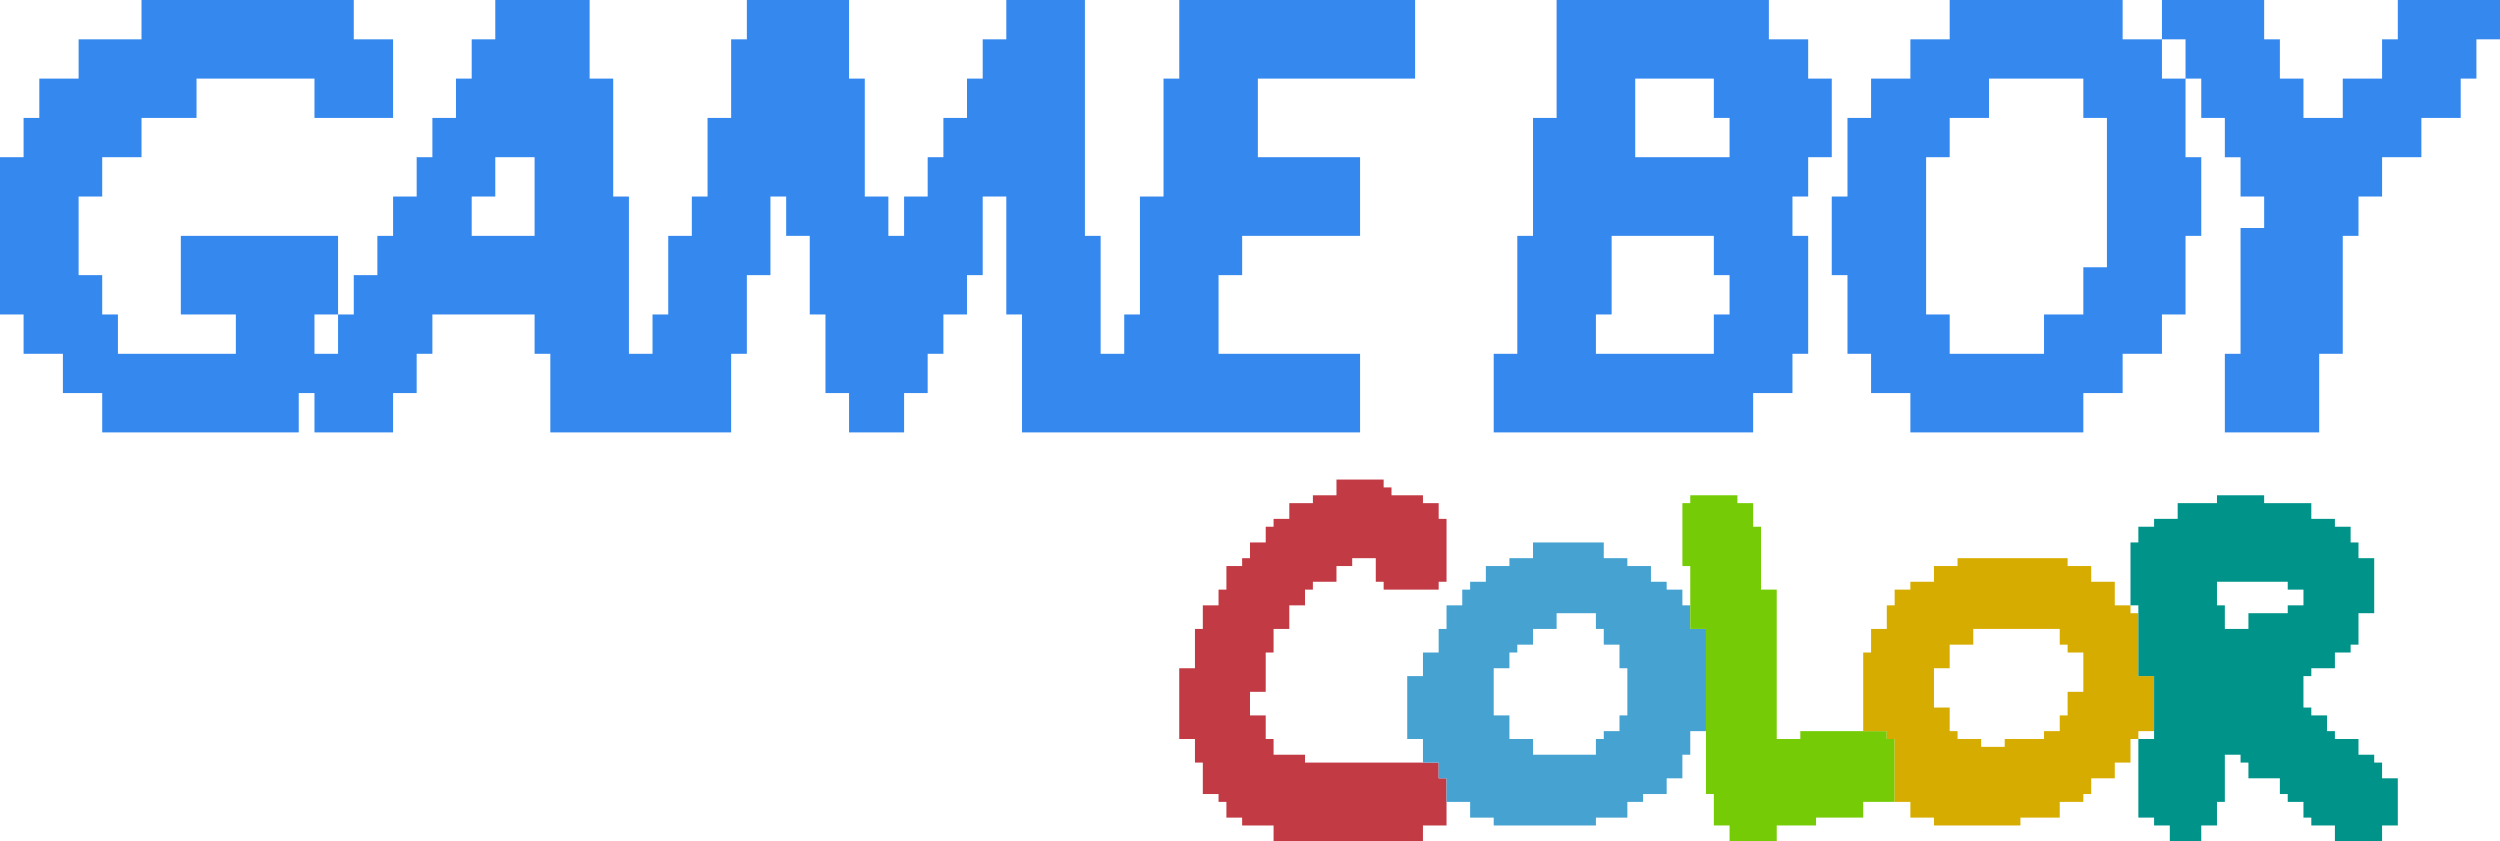 <svg viewBox="0 0 318 107" xmlns="http://www.w3.org/2000/svg">
    <path id="GAMEBOY" style="fill:#3588ee;" d="M43,40l2,0l0,-5l3,0l0,-5l2,0l0,-5l3,0l0,-5l2,0l0,-5l3,0l0,-5l2,0l0,-5l3,0l0,-5l12,0l0,10l3,0l0,15l2,0l0,20l3,0l0,-5l2,0l0,-10l3,0l0,-5l2,0l0,-10l3,0l0,-10l2,0l0,-5l13,0l0,10l2,0l0,15l3,0l0,5l2,0l0,-5l3,0l0,-5l2,0l0,-5l3,0l0,-5l2,0l0,-5l3,0l0,-5l10,0l0,30l2,0l0,15l3,0l0,-5l2,0l0,-15l3,0l0,-15l2,0l0,-10l30,0l0,10l-20,0l0,10l13,0l0,10l-15,0l0,5l-3,0l0,10l18,0l0,10l-43,0l0,-15l-2,0l0,-15l-3,0l0,10l-2,0l0,5l-3,0l0,5l-2,0l0,5l-3,0l0,5l-7,0l0,-5l-3,0l0,-10l-2,0l0,-10l-3,0l0,-5l-2,0l0,10l-3,0l0,10l-2,0l0,10l-23,0l0,-10l-2,0l0,-5l-13,0l0,5l-2,0l0,5l-3,0l0,5l-10,0l0,-5l-2,0l0,5l-25,0l0,-5l-5,0l0,-5l-5,0l0,-5l-3,0l0,-20l3,0l0,-5l2,0l0,-5l5,0l0,-5l8,0l0,-5l27,0l0,5l5,0l0,10l-10,0l0,-5l-15,0l0,5l-7,0l0,5l-5,0l0,5l-3,0l0,10l3,0l0,5l2,0l0,5l15,0l0,-5l-7,0l0,-10l20,0l0,10l-3,0l0,5l3,0l0,-5Zm20,-20l0,5l-3,0l0,5l8,0l0,-10l-5,0Zm215,-10l0,10l2,0l0,10l-2,0l0,10l-3,0l0,5l-5,0l0,5l-5,0l0,5l-22,0l0,-5l-5,0l0,-5l-3,0l0,-10l-2,0l0,-10l2,0l0,-10l3,0l0,-5l5,0l0,-5l5,0l0,-5l22,0l0,5l5,0l0,5l3,0Zm-3,-5l0,-5l13,0l0,5l2,0l0,5l3,0l0,5l5,0l0,-5l5,0l0,-5l2,0l0,-5l13,0l0,5l-3,0l0,5l-2,0l0,5l-5,0l0,5l-5,0l0,5l-3,0l0,5l-2,0l0,15l-3,0l0,10l-12,0l0,-10l2,0l0,-16l3,0l0,-4l-3,0l0,-5l-2,0l0,-5l-3,0l0,-5l-2,0l0,-5l-3,0Zm-30,35l3,0l0,5l12,0l0,-5l5,0l0,-6l3,0l0,-19l-3,0l0,-5l-12,0l0,5l-5,0l0,5l-3,0l0,20Zm-55,15l0,-10l3,0l0,-15l2,0l0,-15l3,0l0,-15l27,0l0,5l5,0l0,5l3,0l0,10l-3,0l0,5l-2,0l0,5l2,0l0,15l-2,0l0,5l-5,0l0,5l-33,0Zm13,-10l15,0l0,-5l2,0l0,-5l-2,0l0,-5l-13,0l0,10l-2,0l0,5Zm5,-25l12,0l0,-5l-2,0l0,-5l-10,0l0,10Z"/>
    <g id="COLOR">
        <path id="C" style="fill:#c23a44;" d="M170,61l6,0l0,1l1,0l0,1l4,0l0,1l2,0l0,2l1,0l0,8l-1,0l0,1l-7,0l0,-1l-1,0l0,-3l-3,0l0,1l-2,0l0,2l-3,0l0,1l-1,0l0,2l-2,0l0,3l-2,0l0,3l-1,0l0,5l-2,0l0,3l2,0l0,3l1,0l0,2l4,0l0,1l17,0l0,2l1,0l0,6l-3,0l0,2l-19,0l0,-2l-4,0l0,-1l-2,0l0,-2l-1,0l0,-1l-2,0l0,-4l-1,0l0,-3l-2,0l0,-9l2,0l0,-5l1,0l0,-3l2,0l0,-2l1,0l0,-3l2,0l0,-1l1,0l0,-2l2,0l0,-2l1,0l0,-1l2,0l0,-2l3,0l0,-1l3,0l0,-2Z"/>
        <path id="O" style="fill:#45a2d1;" d="M195,69l9,0l0,2l3,0l0,1l3,0l0,2l2,0l0,1l2,0l0,2l1,0l0,3l2,0l0,13l-2,0l0,3l-1,0l0,3l-2,0l0,2l-3,0l0,1l-2,0l0,2l-4,0l0,1l-13,0l0,-1l-3,0l0,-2l-3,0l0,-3l-1,0l0,-2l-2,0l0,-3l-2,0l0,-8l2,0l0,-3l2,0l0,-3l1,0l0,-3l2,0l0,-2l1,0l0,-1l2,0l0,-2l3,0l0,-1l3,0l0,-2Zm3,9l0,2l-3,0l0,2l-2,0l0,1l-1,0l0,2l-2,0l0,6l2,0l0,3l3,0l0,2l8,0l0,-2l1,0l0,-1l2,0l0,-2l1,0l0,-6l-1,0l0,-3l-2,0l0,-2l-1,0l0,-2l-5,0Z"/>
        <path id="L" style="fill:#75cb06;" d="M215,63l6,0l0,1l2,0l0,3l1,0l0,8l2,0l0,19l3,0l0,-1l11,0l0,1l1,0l0,8l-4,0l0,2l-6,0l0,1l-5,0l0,2l-6,0l0,-2l-2,0l0,-4l-1,0l0,-21l-2,0l0,-8l-1,0l0,-8l1,0l0,-1Z"/>
        <path id="O2" style="fill:#d7ac00;" d="M249,71l14,0l0,1l3,0l0,2l3,0l0,3l2,0l0,1l1,0l0,8l2,0l0,7l-2,0l0,1l-1,0l0,3l-2,0l0,2l-3,0l0,2l-1,0l0,1l-3,0l0,2l-5,0l0,1l-11,0l0,-1l-3,0l0,-2l-2,0l0,-8l-1,0l0,-1l-3,0l0,-10l1,0l0,-3l2,0l0,-3l1,0l0,-2l2,0l0,-1l3,0l0,-2l3,0l0,-1Zm2,9l0,2l-3,0l0,3l-2,0l0,5l2,0l0,3l1,0l0,1l3,0l0,1l3,0l0,-1l5,0l0,-1l2,0l0,-2l1,0l0,-3l2,0l0,-5l-2,0l0,-1l-1,0l0,-2l-11,0Z"/>
        <path id="R" style="fill:#00938a;" d="M282,63l6,0l0,1l6,0l0,2l3,0l0,1l2,0l0,2l1,0l0,2l2,0l0,7l-2,0l0,4l-1,0l0,1l-2,0l0,2l-3,0l0,1l-1,0l0,4l1,0l0,1l2,0l0,2l1,0l0,1l3,0l0,2l2,0l0,1l1,0l0,2l2,0l0,6l-2,0l0,2l-6,0l0,-2l-3,0l0,-1l-1,0l0,-2l-2,0l0,-1l-1,0l0,-2l-4,0l0,-2l-1,0l0,-1l-2,0l0,6l-1,0l0,3l-2,0l0,2l-4,0l0,-2l-2,0l0,-1l-2,0l0,-10l2,0l0,-8l-2,0l0,-9l-1,0l0,-8l1,0l0,-2l2,0l0,-1l3,0l0,-2l5,0l0,-1Zm0,11l0,3l1,0l0,3l3,0l0,-2l5,0l0,-1l2,0l0,-2l-2,0l0,-1l-9,0Z"/>
    </g>
</svg>

